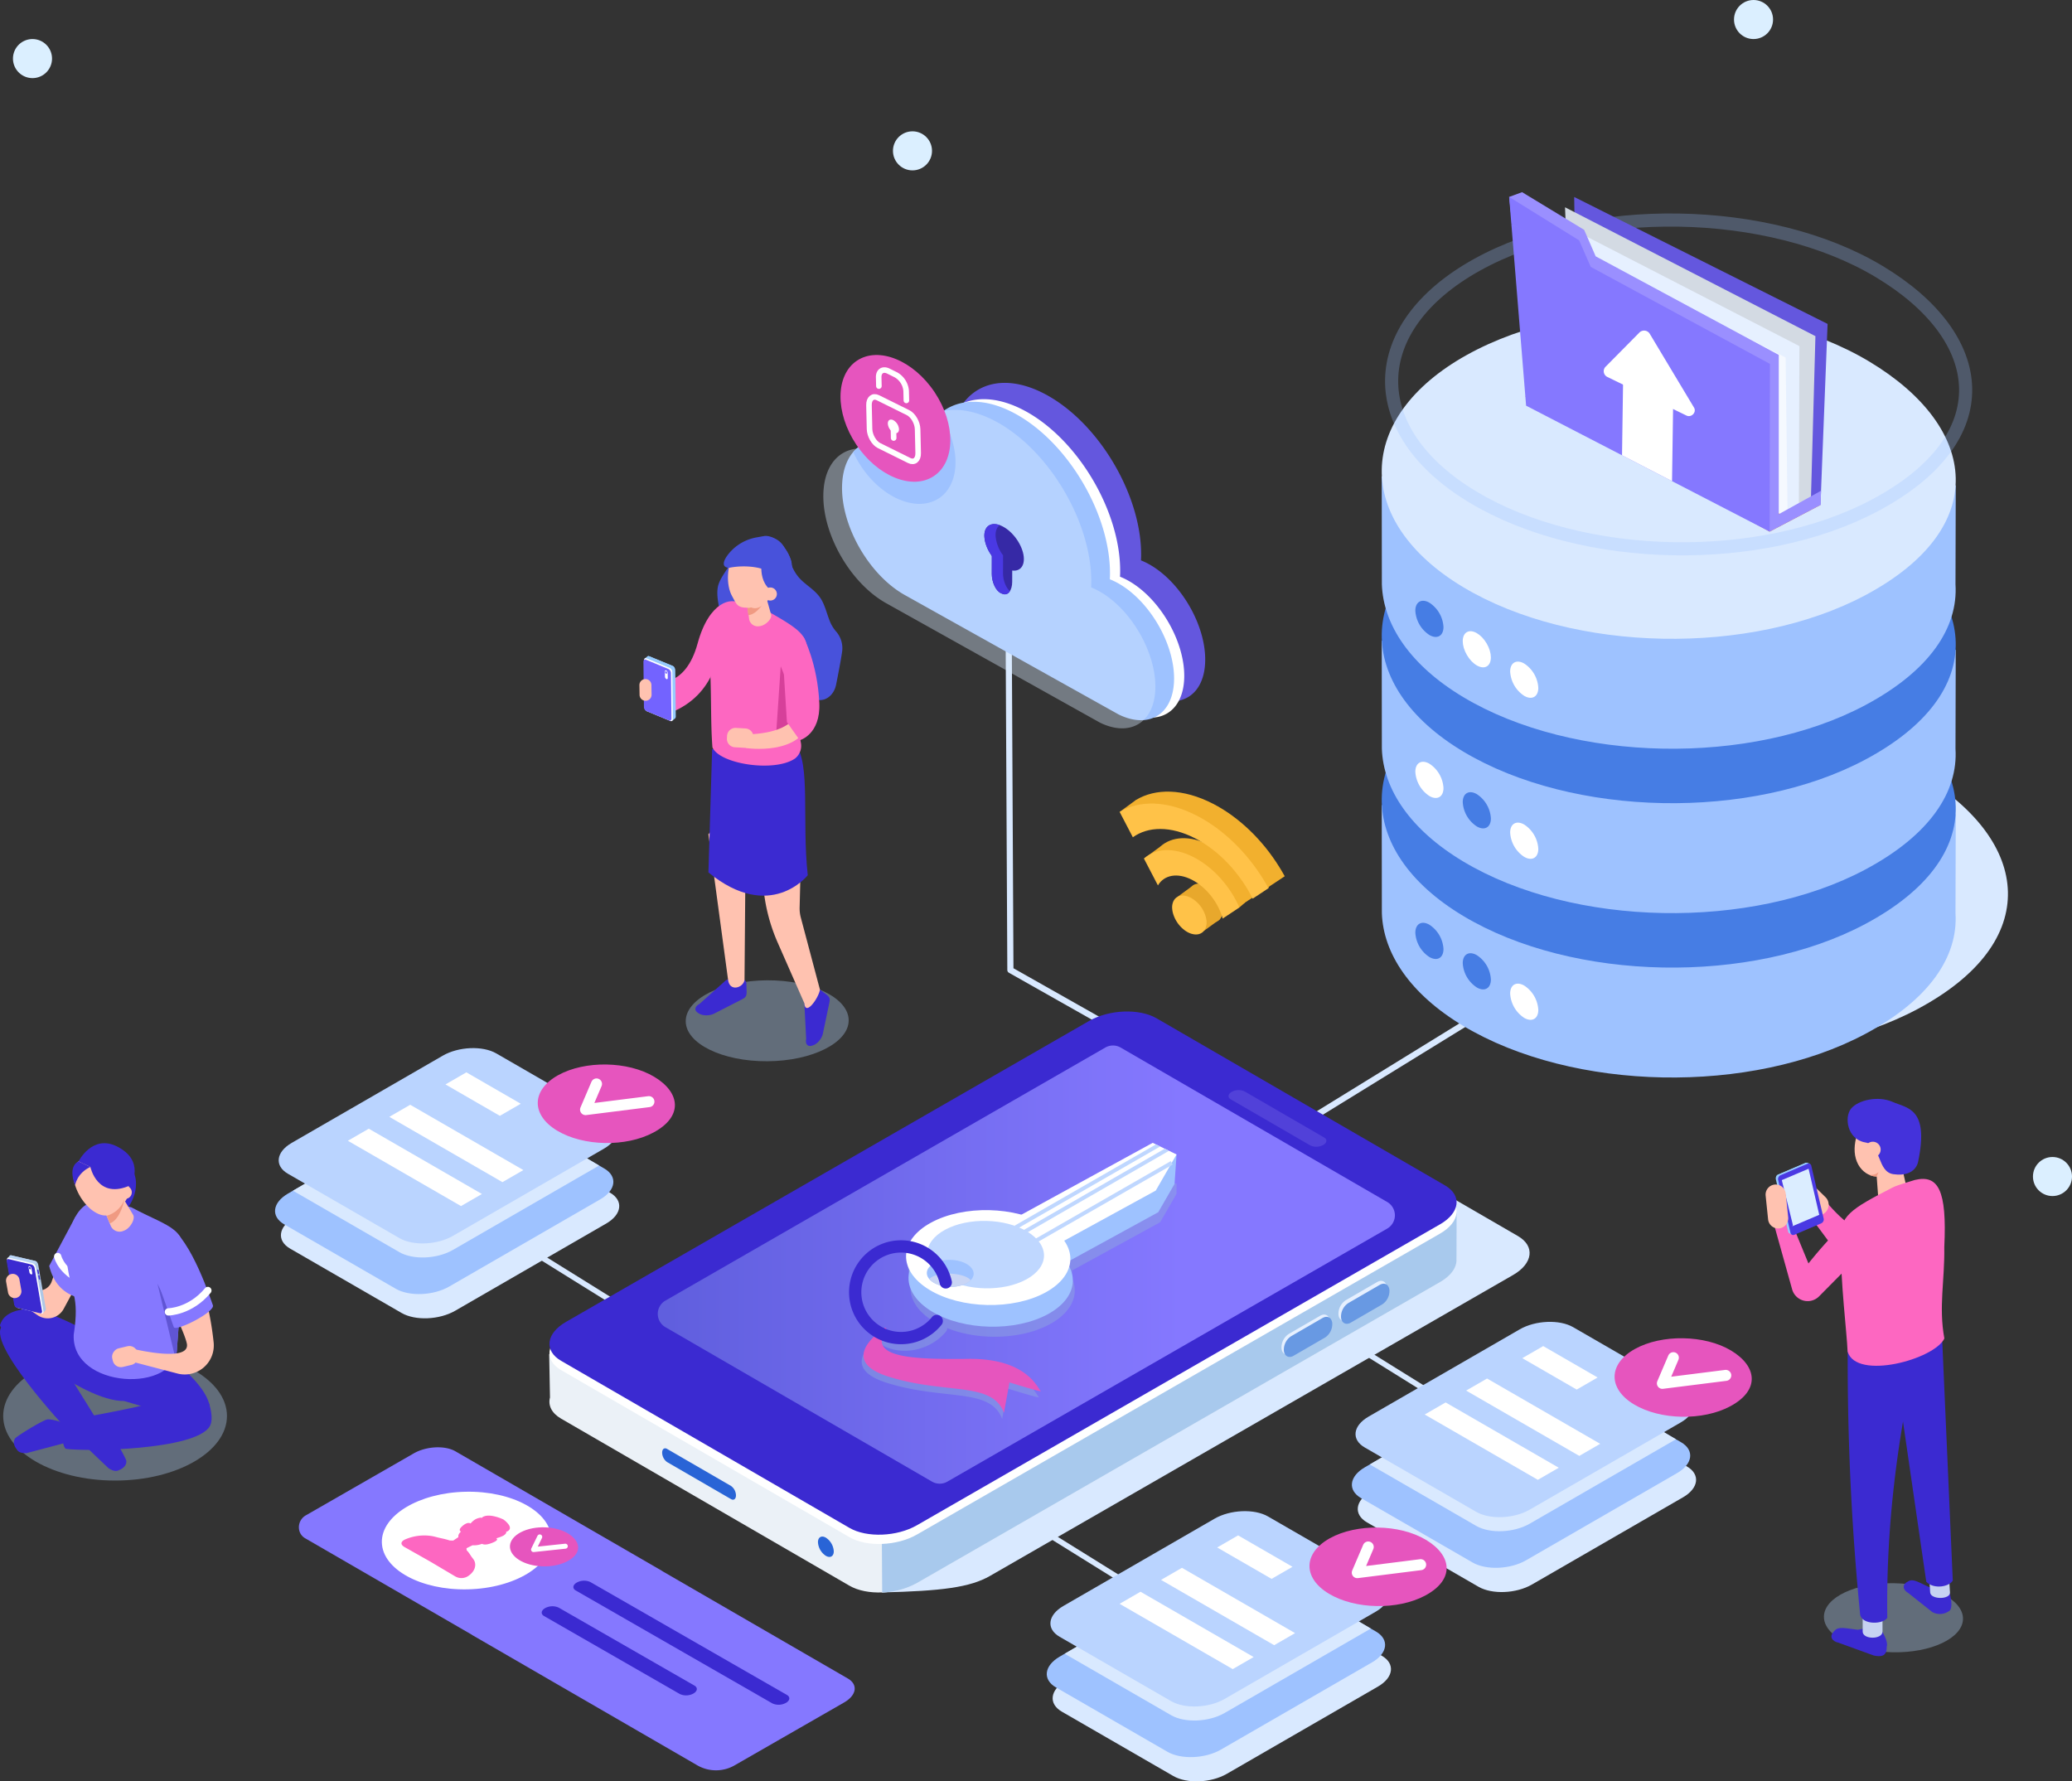 <svg xmlns="http://www.w3.org/2000/svg" xmlns:xlink="http://www.w3.org/1999/xlink" width="1012.073" height="870.156" viewBox="0 0 1012.073 870.156">
  <rect x="0" y="0" width="1012.073" height="870.156" fill="#333333" stroke="none"/>
  <defs>
    <linearGradient id="linear-gradient" y1="0.5" x2="1" y2="0.5" gradientUnits="objectBoundingBox">
      <stop offset="0.011" stop-color="#605fde"/>
      <stop offset="0.712" stop-color="#8578ff"/>
    </linearGradient>
  </defs>
  <g id="Grupo_16160" data-name="Grupo 16160" transform="translate(-216.172 -1174.242)">
    <ellipse id="Elipse_1430" data-name="Elipse 1430" cx="39.799" cy="19.772" rx="39.799" ry="19.772" transform="translate(550.988 1653.361) rotate(-0.379)" fill="#a8c4e5" opacity="0.4" style="mix-blend-mode: multiply;isolation: isolate"/>
    <line id="Línea_56" data-name="Línea 56" x1="145.311" y1="90.366" transform="translate(845.298 1811.322)" fill="none" stroke="#d9e9ff" stroke-linecap="round" stroke-linejoin="round" stroke-width="2.686"/>
    <g id="Grupo_16105" data-name="Grupo 16105">
      <g id="Grupo_16101" data-name="Grupo 16101">
        <path id="Trazado_36803" data-name="Trazado 36803" d="M938.341,1949.332l-54.475-31.452c-6.664-3.847-5.821-10.631,1.875-15.074l73.811-42.614c7.7-4.443,19.444-4.93,26.109-1.083l54.475,31.452c6.664,3.847,5.821,10.631-1.875,15.074l-73.811,42.614C956.755,1952.692,945.006,1953.179,938.341,1949.332Z" fill="#d9e9ff" style="mix-blend-mode: multiply;isolation: isolate"/>
        <path id="Trazado_36804" data-name="Trazado 36804" d="M935.469,1937.491l-54.475-31.451c-6.664-3.847-5.821-10.631,1.875-15.074l73.811-42.615c7.7-4.443,19.444-4.93,26.109-1.082l54.475,31.451c6.664,3.848,5.82,10.631-1.875,15.074l-73.811,42.615C953.882,1940.852,942.133,1941.339,935.469,1937.491Z" fill="#9ec2ff"/>
        <path id="Trazado_36805" data-name="Trazado 36805" d="M984.531,1877.756l-26.575-15.343,10.218-5.9,26.575,15.343Z" fill="#fff"/>
      </g>
      <g id="Grupo_16102" data-name="Grupo 16102">
        <path id="Trazado_36806" data-name="Trazado 36806" d="M937.252,1919.614l-52-30.023,17.727-10.353,55.484-48.764c7.7-4.443,19.445-4.93,26.109-1.083l29.176,35.408,21.042,12.493-71.429,41.239C955.665,1922.974,943.916,1923.461,937.252,1919.614Z" fill="#d9e9ff" style="mix-blend-mode: multiply;isolation: isolate"/>
        <path id="Trazado_36807" data-name="Trazado 36807" d="M937.252,1912.752,882.777,1881.3c-6.665-3.848-5.821-10.631,1.874-15.074l73.811-42.615c7.7-4.443,19.445-4.93,26.109-1.082l54.475,31.451c6.665,3.848,5.821,10.631-1.874,15.074L963.36,1911.67C955.665,1916.113,943.916,1916.6,937.252,1912.752Z" fill="#bad4ff"/>
        <path id="Trazado_36808" data-name="Trazado 36808" d="M986.314,1853.016l-26.575-15.343,10.218-5.9,26.575,15.343Z" fill="#fff"/>
        <path id="Trazado_36809" data-name="Trazado 36809" d="M987.573,1885.413l-55.26-31.9,10.218-5.9,55.261,31.9Z" fill="#fff"/>
        <path id="Trazado_36810" data-name="Trazado 36810" d="M967.336,1897.1l-55.261-31.9,10.218-5.9,55.261,31.9Z" fill="#fff"/>
      </g>
      <g id="Grupo_16104" data-name="Grupo 16104">
        <g id="Grupo_16103" data-name="Grupo 16103">
          <path id="Trazado_36811" data-name="Trazado 36811" d="M1061.718,1833.949c-12.838-7.7-33.856-8.048-46.943-.779s-13.29,19.4-.452,27.1,33.627,8.054,46.957.933C1075.933,1853.378,1074.557,1841.648,1061.718,1833.949Z" fill="#e655be"/>
          <path id="Trazado_36812" data-name="Trazado 36812" d="M1033.527,1837.433l-5.359,12.55,30.962-3.9" fill="none" stroke="#fff" stroke-linecap="round" stroke-linejoin="round" stroke-width="5.372"/>
        </g>
      </g>
    </g>
    <line id="Línea_57" data-name="Línea 57" x1="145.311" y1="90.366" transform="translate(696.266 1903.792)" fill="none" stroke="#d9e9ff" stroke-linecap="round" stroke-linejoin="round" stroke-width="2.686"/>
    <line id="Línea_58" data-name="Línea 58" x1="145.311" y1="90.366" transform="translate(450.911 1769.882)" fill="none" stroke="#d9e9ff" stroke-linecap="round" stroke-linejoin="round" stroke-width="2.686"/>
    <path id="Trazado_36813" data-name="Trazado 36813" d="M708.746,1459.494l.954,188.59,66.324,37.509" fill="none" stroke="#d9e9ff" stroke-linecap="round" stroke-linejoin="round" stroke-width="3"/>
    <line id="Línea_59" data-name="Línea 59" y1="100.241" x2="162.745" transform="translate(826.047 1639.096)" fill="none" stroke="#d9e9ff" stroke-linecap="round" stroke-linejoin="round" stroke-width="3"/>
    <g id="Grupo_16106" data-name="Grupo 16106">
      <path id="Trazado_36814" data-name="Trazado 36814" d="M647.075,1952.108,525.9,1863.739c-8.438-4.889-7.366-13.405,2.4-19.021l255.493-146.989c9.762-5.616,24.516-6.2,32.955-1.315l140.877,81.623c8.439,4.889,7.366,13.406-2.4,19.022L699.729,1944.047C689.967,1949.663,676.127,1951.408,647.075,1952.108Z" fill="#d9e9ff"/>
      <path id="Trazado_36815" data-name="Trazado 36815" d="M921.937,1781.5,781.06,1699.878c-8.439-4.89-23.193-4.3-32.955,1.315L501.515,1843.06c2.192-6.037,4.422-12.485,4.422-12.485l-21.515,5.167.394,21.135c-1.006,3.815.738,7.624,5.4,10.326l140.877,81.623c8.439,4.89,23.193,4.3,32.955-1.315l255.493-146.988C929.3,1794.907,930.376,1786.39,921.937,1781.5Z" fill="#ebf1f7"/>
      <path id="Trazado_36816" data-name="Trazado 36816" d="M927.651,1766.635l-27.193,2.421-119.4-69.178c-8.439-4.89-23.193-4.3-32.955,1.315L646.563,1870.61l.512,81.5a37.808,37.808,0,0,0,16.974-4.6l255.493-146.988c5.588-3.215,8.314-7.379,8.053-11.27Z" fill="#a8c9ed"/>
      <path id="Trazado_36817" data-name="Trazado 36817" d="M623.432,1932.032c0,2.45-1.736,3.434-3.868,2.2a8.52,8.52,0,0,1-3.856-6.673c0-2.449,1.736-3.433,3.869-2.2A8.517,8.517,0,0,1,623.432,1932.032Z" fill="#2964d6"/>
      <path id="Trazado_36818" data-name="Trazado 36818" d="M631.119,1925.132l-140.877-81.623c-8.439-4.89-7.366-13.406,2.395-19.022L748.13,1677.5c9.762-5.616,24.516-6.205,32.955-1.316l140.876,81.624c8.439,4.889,7.367,13.405-2.4,19.021L664.073,1923.817C654.312,1929.432,639.558,1930.021,631.119,1925.132Z" fill="#fff"/>
      <path id="Trazado_36819" data-name="Trazado 36819" d="M631.119,1920.594l-140.877-81.623c-8.439-4.89-7.366-13.406,2.395-19.022L748.13,1672.961c9.762-5.616,24.516-6.205,32.955-1.316l140.876,81.624c8.439,4.889,7.367,13.4-2.4,19.021L664.073,1919.279C654.312,1924.9,639.558,1925.484,631.119,1920.594Z" fill="#3b2ad1"/>
      <path id="Trazado_36820" data-name="Trazado 36820" d="M856.225,1733.777l-38.9-22.537c-1.6-.93-1.4-2.563.457-3.631h0a7.016,7.016,0,0,1,6.29-.25l38.9,22.537c1.6.93,1.4,2.563-.458,3.631h0A7.016,7.016,0,0,1,856.225,1733.777Z" fill="#5141d9"/>
      <path id="Trazado_36821" data-name="Trazado 36821" d="M573.246,1906.526,542,1888.423a5.788,5.788,0,0,1-2.4-4.6h0c0-1.766,1.087-2.583,2.411-1.817l31.244,18.1a5.792,5.792,0,0,1,2.4,4.6h0C575.654,1906.475,574.569,1907.293,573.246,1906.526Z" fill="#2964d6"/>
      <path id="Trazado_36822" data-name="Trazado 36822" d="M756.064,1685.944l-214.845,123.6a7.5,7.5,0,0,0-.02,12.987l130.21,75.443a7.5,7.5,0,0,0,7.5.012l214.845-123.6a7.5,7.5,0,0,0,.02-12.988l-130.21-75.443A7.5,7.5,0,0,0,756.064,1685.944Z" fill="url(#linear-gradient)"/>
      <path id="Trazado_36823" data-name="Trazado 36823" d="M869.97,1816.555h0c.325,2.63,2.452,3.7,4.728,2.384l15.343-8.892a7.889,7.889,0,0,0,3.547-7.18h0c-.325-2.63-2.453-3.7-4.728-2.384l-15.343,8.892A7.886,7.886,0,0,0,869.97,1816.555Z" fill="#e6f0ff"/>
      <path id="Trazado_36824" data-name="Trazado 36824" d="M871.218,1817.94h0c.325,2.63,2.453,3.7,4.728,2.384l15.343-8.892a7.886,7.886,0,0,0,3.547-7.18h0c-.325-2.63-2.453-3.7-4.728-2.384l-15.343,8.892A7.885,7.885,0,0,0,871.218,1817.94Z" fill="#6899e3"/>
      <path id="Trazado_36825" data-name="Trazado 36825" d="M842.14,1833.021h0c.325,2.63,2.453,3.7,4.729,2.384l15.342-8.892a7.883,7.883,0,0,0,3.547-7.179h0c-.325-2.631-2.452-3.7-4.728-2.385l-15.343,8.892A7.89,7.89,0,0,0,842.14,1833.021Z" fill="#e6f0ff"/>
      <path id="Trazado_36826" data-name="Trazado 36826" d="M843.291,1834.125h0c.324,2.63,2.452,3.7,4.728,2.384l15.343-8.892a7.887,7.887,0,0,0,3.546-7.18h0c-.325-2.63-2.452-3.7-4.728-2.384l-15.343,8.892A7.886,7.886,0,0,0,843.291,1834.125Z" fill="#6899e3"/>
    </g>
    <g id="Grupo_16117" data-name="Grupo 16117">
      <path id="Trazado_36827" data-name="Trazado 36827" d="M1154.712,1553.021c-53.738-32.228-141.711-33.688-196.493-3.262s-55.627,81.217-1.888,113.445,140.75,33.713,196.545,3.906C1214.21,1634.344,1208.451,1585.249,1154.712,1553.021Z" fill="#d9e9ff"/>
      <path id="Trazado_36828" data-name="Trazado 36828" d="M1171.465,1572.028l-52.71-12.57c-52.562-25.824-129.976-26.1-181.441,0l-46.235,8.088.065,52.737c.669,19.754,13.851,39.544,39.692,55.041,53.739,32.228,140.751,33.713,196.546,3.906,31.52-16.838,45.279-37.989,43.954-58.947Z" fill="#9ec2ff"/>
      <path id="Trazado_36829" data-name="Trazado 36829" d="M1129.218,1511.447c-53.739-32.227-141.712-33.688-196.493-3.262S877.1,1589.4,930.836,1621.63s140.751,33.713,196.546,3.906C1188.716,1592.771,1182.956,1543.675,1129.218,1511.447Z" fill="#467de4"/>
      <path id="Trazado_36830" data-name="Trazado 36830" d="M1171.465,1491.726l-52.71-12.569c-52.562-25.825-129.976-26.1-181.441,0l-46.235,8.088.065,52.737c.669,19.753,13.851,39.543,39.692,55.041,53.739,32.228,140.751,33.713,196.546,3.906,31.52-16.838,45.279-37.989,43.954-58.947Z" fill="#9ec2ff"/>
      <path id="Trazado_36831" data-name="Trazado 36831" d="M1129.218,1431.146c-53.739-32.228-141.712-33.688-196.493-3.262s-55.627,81.217-1.889,113.445,140.751,33.713,196.546,3.906C1188.716,1512.469,1182.956,1463.374,1129.218,1431.146Z" fill="#467de4"/>
      <path id="Trazado_36832" data-name="Trazado 36832" d="M1171.465,1411.425l-52.71-12.569c-52.562-25.825-129.976-26.1-181.441,0l-46.235,8.087.065,52.737c.669,19.754,13.851,39.544,39.692,55.042,53.739,32.227,140.751,33.713,196.546,3.906,31.52-16.839,45.279-37.989,43.954-58.948Z" fill="#9ec2ff"/>
      <path id="Trazado_36833" data-name="Trazado 36833" d="M1129.218,1350.845c-53.739-32.228-141.712-33.689-196.493-3.262s-55.627,81.217-1.889,113.445,140.751,33.713,196.546,3.906C1188.716,1432.168,1182.956,1383.073,1129.218,1350.845Z" fill="#d9e9ff"/>
      <path id="Trazado_36834" data-name="Trazado 36834" d="M921.242,1480.506c0,4.357-3.074,6.113-6.87,3.922a15.152,15.152,0,0,1-6.874-11.857c0-4.357,3.075-6.113,6.87-3.921A15.147,15.147,0,0,1,921.242,1480.506Z" fill="#467de4"/>
      <g id="Grupo_16108" data-name="Grupo 16108">
        <g id="Grupo_16107" data-name="Grupo 16107">
          <ellipse id="Elipse_1431" data-name="Elipse 1431" cx="5.594" cy="9.691" rx="5.594" ry="9.691" transform="matrix(0.863, -0.504, 0.504, 0.863, 927.81, 1485.855)" fill="#fff"/>
        </g>
      </g>
      <g id="Grupo_16110" data-name="Grupo 16110">
        <g id="Grupo_16109" data-name="Grupo 16109">
          <path id="Trazado_36835" data-name="Trazado 36835" d="M967.559,1510.231c0,4.357-3.075,6.112-6.871,3.921a15.15,15.15,0,0,1-6.874-11.856c0-4.357,3.075-6.113,6.87-3.922A15.153,15.153,0,0,1,967.559,1510.231Z" fill="#fff"/>
        </g>
      </g>
      <g id="Grupo_16112" data-name="Grupo 16112">
        <g id="Grupo_16111" data-name="Grupo 16111">
          <path id="Trazado_36836" data-name="Trazado 36836" d="M921.242,1559.16c0,4.357-3.074,6.112-6.87,3.921a15.15,15.15,0,0,1-6.874-11.856c0-4.357,3.075-6.113,6.87-3.922A15.149,15.149,0,0,1,921.242,1559.16Z" fill="#fff"/>
        </g>
      </g>
      <path id="Trazado_36837" data-name="Trazado 36837" d="M944.4,1574.022c0,4.357-3.074,6.113-6.87,3.921a15.15,15.15,0,0,1-6.874-11.856c0-4.357,3.075-6.113,6.87-3.922A15.149,15.149,0,0,1,944.4,1574.022Z" fill="#467de4"/>
      <g id="Grupo_16114" data-name="Grupo 16114">
        <g id="Grupo_16113" data-name="Grupo 16113">
          <path id="Trazado_36838" data-name="Trazado 36838" d="M967.559,1588.884c0,4.357-3.075,6.113-6.871,3.922a15.152,15.152,0,0,1-6.874-11.857c0-4.357,3.075-6.112,6.87-3.921A15.151,15.151,0,0,1,967.559,1588.884Z" fill="#fff"/>
        </g>
      </g>
      <path id="Trazado_36839" data-name="Trazado 36839" d="M921.242,1637.813c0,4.357-3.074,6.113-6.87,3.922a15.152,15.152,0,0,1-6.874-11.857c0-4.357,3.075-6.113,6.87-3.921A15.147,15.147,0,0,1,921.242,1637.813Z" fill="#467de4"/>
      <path id="Trazado_36840" data-name="Trazado 36840" d="M944.4,1652.675c0,4.357-3.074,6.113-6.87,3.922a15.15,15.15,0,0,1-6.874-11.856c0-4.357,3.075-6.113,6.87-3.922A15.147,15.147,0,0,1,944.4,1652.675Z" fill="#467de4"/>
      <g id="Grupo_16116" data-name="Grupo 16116">
        <g id="Grupo_16115" data-name="Grupo 16115">
          <path id="Trazado_36841" data-name="Trazado 36841" d="M967.559,1667.538c0,4.357-3.075,6.112-6.871,3.921a15.15,15.15,0,0,1-6.874-11.856c0-4.357,3.075-6.113,6.87-3.922A15.153,15.153,0,0,1,967.559,1667.538Z" fill="#fff"/>
        </g>
      </g>
    </g>
    <path id="Trazado_36842" data-name="Trazado 36842" d="M1134.052,1306.881c-53.739-32.228-141.712-33.689-196.493-3.263s-55.627,81.217-1.889,113.445,140.751,33.714,196.546,3.907C1193.55,1388.2,1187.79,1339.108,1134.052,1306.881Z" fill="none" stroke="#9ec2ff" stroke-linecap="round" stroke-linejoin="round" stroke-width="6.407" opacity="0.27"/>
    <g id="Grupo_16120" data-name="Grupo 16120">
      <g id="Grupo_16118" data-name="Grupo 16118">
        <path id="Trazado_36843" data-name="Trazado 36843" d="M1105.389,1420.919l-118.965-61.528-1.335-88.927,123.771,62.005Z" fill="#6457de"/>
        <path id="Trazado_36844" data-name="Trazado 36844" d="M1080.56,1433.934l-119.332-66.046,15.833-19.618,128.328,72.65Z" fill="#e68143"/>
        <path id="Trazado_36845" data-name="Trazado 36845" d="M1100.6,1422.474l-115.97-47.382-4.019-99.6,122.309,62.956Z" fill="#d3dae3"/>
        <path id="Trazado_36846" data-name="Trazado 36846" d="M1094.821,1426.545,979.176,1361.89l-6.386-81.547L1095.1,1343.3Z" fill="#e6f0ff"/>
        <path id="Trazado_36847" data-name="Trazado 36847" d="M1089.344,1427.234l-116.9-59.763-6.386-81.547,122.309,62.956Z" fill="#f5f9ff"/>
        <path id="Trazado_36848" data-name="Trazado 36848" d="M1078.791,1428.849l26.872-14.884-.208,6.924-24.894,13.045Z" fill="#9a8fff"/>
        <path id="Trazado_36849" data-name="Trazado 36849" d="M995.585,1299.448l-5.634-12.937-30.312-18.4-6.32,2.324,10.7,96.8,111.111,63.687,9.883-3.484V1347.6Z" fill="#9a8fff"/>
        <path id="Trazado_36850" data-name="Trazado 36850" d="M954.389,1283.628l-1.071-13.19,34.206,21.236,6.466,14.848Z" fill="#8578ff"/>
        <path id="Trazado_36851" data-name="Trazado 36851" d="M1080.56,1433.934,961.6,1372.405l-7.206-88.777,126.3,68.358Z" fill="#8578ff"/>
      </g>
      <g id="Grupo_16119" data-name="Grupo 16119">
        <path id="Trazado_36852" data-name="Trazado 36852" d="M1032.882,1409.272l-24.429-12.632.7-48.635,24.42,13.216Z" fill="#fff"/>
        <path id="Trazado_36853" data-name="Trazado 36853" d="M1001.2,1358.331l38.715,18.892c2.413,1.178,5.07-1.6,3.706-3.878l-21.683-36.159a3.239,3.239,0,0,0-5.09-.413l-16.331,16.512A3.109,3.109,0,0,0,1001.2,1358.331Z" fill="#fff"/>
      </g>
    </g>
    <g id="Grupo_16125" data-name="Grupo 16125">
      <path id="Trazado_36854" data-name="Trazado 36854" d="M779.793,1751.215l-63.754,21.266c-14.542-3.931-32.147-2.692-44.232,3.925-11.127,6.091-14.608,15.116-10.379,23.209-2.018,7,1.571,14.517,10.835,20.15l.05.029a18.814,18.814,0,0,1-12.6,6.353c-4.487.286-8.73,1.336-12.215-1.468-.632-.508-3.083,2.269-3.475,3.809-6.541,5.562-13.767,15.252,5.381,21.253,28.089,8.8,50.425,2.106,56.273,17.61l2.694-14.829s16.694,5.182,15.275,4.189-6.5-16-35.255-15.691c-24.236.259-44.548-.3-42.2-10.238,10.1,6.318,24.486,3.138,32.094-6.156a2.785,2.785,0,0,0,.588-1.6c15.408,6.13,36.362,5.573,50.141-1.97,11.126-6.092,14.607-15.117,10.378-23.21a13.748,13.748,0,0,0,.518-3.045l42.942-23.509,7.976-13.844.037-5.03Z" fill="#91b3db" opacity="0.4" style="mix-blend-mode: multiply;isolation: isolate"/>
      <g id="Grupo_16124" data-name="Grupo 16124">
        <path id="Trazado_36855" data-name="Trazado 36855" d="M790.865,1738.173l-101.241,54.608,20.888,12.7,71.4-39.087,7.976-13.844Z" fill="#9ec2ff"/>
        <path id="Trazado_36856" data-name="Trazado 36856" d="M728.815,1783.394c-15.466-9.4-40.874-9.982-56.75-1.29s-16.21,23.361-.744,32.765,40.874,9.982,56.751,1.29S744.281,1792.8,728.815,1783.394Z" fill="#9ec2ff"/>
        <path id="Trazado_36857" data-name="Trazado 36857" d="M779.207,1732.487l-90.783,49.7,20.888,12.7,71.4-39.087,10.156-17.628Z" fill="#fff"/>
        <path id="Trazado_36858" data-name="Trazado 36858" d="M727.615,1772.8c-15.466-9.4-40.874-9.982-56.751-1.29s-16.209,23.361-.743,32.765,40.874,9.981,56.751,1.29S743.081,1782.2,727.615,1772.8Z" fill="#fff"/>
        <path id="Trazado_36859" data-name="Trazado 36859" d="M718.033,1775.91c-10.988-6.682-29.041-7.092-40.321-.917s-11.517,16.6-.528,23.279,29.04,7.092,40.321.917S729.021,1782.591,718.033,1775.91Z" fill="#bfd7ff"/>
        <path id="Trazado_36860" data-name="Trazado 36860" d="M691.757,1796.507c-.083,3.64-5.271,6.475-11.588,6.332s-11.371-3.212-11.289-6.852,5.271-6.476,11.588-6.332S691.84,1792.866,691.757,1796.507Z" fill="#9ec2ff"/>
        <path id="Trazado_36861" data-name="Trazado 36861" d="M690.3,1799.617c-1.984,2.011-5.793,3.32-10.136,3.222-4.46-.1-8.291-1.661-10.129-3.85C674.477,1794.761,687.815,1796.119,690.3,1799.617Z" fill="#c9d5f5"/>
        <g id="Grupo_16121" data-name="Grupo 16121">
          <path id="Trazado_36862" data-name="Trazado 36862" d="M712.744,1774.6l-.938-1.676,69-39.662,2.062,1.005Z" fill="#bfd7ff"/>
        </g>
        <g id="Grupo_16122" data-name="Grupo 16122">
          <path id="Trazado_36863" data-name="Trazado 36863" d="M702.751,1785.037l-.959-1.664,83.307-48.012,2.084,1.016Z" fill="#bfd7ff"/>
        </g>
        <g id="Grupo_16123" data-name="Grupo 16123">
          <rect id="Rectángulo_3092" data-name="Rectángulo 3092" width="84.857" height="1.921" transform="translate(714.434 1783.657) rotate(-29.847)" fill="#bfd7ff"/>
        </g>
      </g>
      <path id="Trazado_36864" data-name="Trazado 36864" d="M648.981,1823.7a.554.554,0,0,0-.778-.761c-6.4,4.519-20.488,16.725,2.088,23.8,28.089,8.8,50.425,2.106,56.273,17.61l2.694-14.829s16.694,5.182,15.275,4.189-6.5-16-35.255-15.691C662.073,1838.314,639.787,1837.582,648.981,1823.7Z" fill="#e655be"/>
      <path id="Trazado_36865" data-name="Trazado 36865" d="M673.721,1819.506a22.385,22.385,0,1,1,4.415-18.85" fill="none" stroke="#3b2ad1" stroke-linecap="round" stroke-linejoin="round" stroke-width="6"/>
    </g>
    <g id="Grupo_16130" data-name="Grupo 16130">
      <g id="Grupo_16126" data-name="Grupo 16126">
        <path id="Trazado_36866" data-name="Trazado 36866" d="M789.308,2041.8l-54.475-31.451c-6.664-3.848-5.821-10.632,1.875-15.074l73.811-42.615c7.7-4.443,19.444-4.93,26.109-1.083l54.475,31.452c6.664,3.847,5.821,10.631-1.875,15.074l-73.811,42.614C807.722,2045.162,795.973,2045.649,789.308,2041.8Z" fill="#d9e9ff" style="mix-blend-mode: multiply;isolation: isolate"/>
        <path id="Trazado_36867" data-name="Trazado 36867" d="M786.436,2029.961l-54.475-31.451c-6.664-3.847-5.821-10.631,1.875-15.074l73.811-42.615c7.7-4.443,19.444-4.93,26.109-1.082l54.475,31.451c6.664,3.848,5.821,10.631-1.875,15.074l-73.811,42.615C804.85,2033.322,793.1,2033.809,786.436,2029.961Z" fill="#9ec2ff"/>
        <path id="Trazado_36868" data-name="Trazado 36868" d="M835.5,1970.226l-26.574-15.343,10.218-5.9,26.575,15.343Z" fill="#fff"/>
      </g>
      <g id="Grupo_16127" data-name="Grupo 16127">
        <path id="Trazado_36869" data-name="Trazado 36869" d="M788.219,2012.084l-52-30.023,17.727-10.353,55.484-48.764c7.7-4.443,19.445-4.93,26.109-1.083l29.176,35.408,21.043,12.493L814.328,2011C806.632,2015.444,794.883,2015.931,788.219,2012.084Z" fill="#d9e9ff" style="mix-blend-mode: multiply;isolation: isolate"/>
        <path id="Trazado_36870" data-name="Trazado 36870" d="M788.219,2005.222l-54.475-31.451c-6.665-3.848-5.821-10.631,1.874-15.074l73.811-42.615c7.7-4.443,19.445-4.93,26.109-1.082l54.475,31.451c6.665,3.848,5.821,10.631-1.874,15.074l-73.811,42.615C806.632,2008.583,794.883,2009.07,788.219,2005.222Z" fill="#bad4ff"/>
        <path id="Trazado_36871" data-name="Trazado 36871" d="M837.281,1945.486l-26.575-15.343,10.218-5.9,26.575,15.343Z" fill="#fff"/>
        <path id="Trazado_36872" data-name="Trazado 36872" d="M838.54,1977.883l-55.261-31.9,10.218-5.9,55.261,31.9Z" fill="#fff"/>
        <path id="Trazado_36873" data-name="Trazado 36873" d="M818.3,1989.567l-55.261-31.9,10.218-5.9,55.261,31.9Z" fill="#fff"/>
      </g>
      <g id="Grupo_16129" data-name="Grupo 16129">
        <g id="Grupo_16128" data-name="Grupo 16128">
          <path id="Trazado_36874" data-name="Trazado 36874" d="M912.686,1926.419c-12.839-7.7-33.856-8.048-46.944-.779s-13.29,19.4-.451,27.1,33.626,8.054,46.956.933C926.9,1945.848,925.524,1934.119,912.686,1926.419Z" fill="#e655be"/>
          <path id="Trazado_36875" data-name="Trazado 36875" d="M884.494,1929.9l-5.359,12.55,30.962-3.9" fill="none" stroke="#fff" stroke-linecap="round" stroke-linejoin="round" stroke-width="5.372"/>
        </g>
      </g>
    </g>
    <g id="Grupo_16135" data-name="Grupo 16135">
      <g id="Grupo_16131" data-name="Grupo 16131">
        <path id="Trazado_36876" data-name="Trazado 36876" d="M412.358,1815.613l-54.475-31.451c-6.665-3.848-5.821-10.631,1.874-15.074l73.811-42.615c7.7-4.443,19.445-4.93,26.109-1.082l54.475,31.451c6.665,3.848,5.821,10.631-1.874,15.074l-73.812,42.615C430.771,1818.974,419.022,1819.461,412.358,1815.613Z" fill="#d9e9ff" style="mix-blend-mode: multiply;isolation: isolate"/>
        <path id="Trazado_36877" data-name="Trazado 36877" d="M409.486,1803.773l-54.475-31.451c-6.665-3.848-5.821-10.631,1.874-15.074l73.811-42.615c7.7-4.443,19.445-4.93,26.109-1.082L511.28,1745c6.664,3.848,5.821,10.631-1.874,15.074l-73.812,42.615C427.9,1807.134,416.15,1807.621,409.486,1803.773Z" fill="#9ec2ff"/>
        <path id="Trazado_36878" data-name="Trazado 36878" d="M458.548,1744.037l-26.575-15.343,10.218-5.9,26.575,15.343Z" fill="#fff"/>
      </g>
      <g id="Grupo_16132" data-name="Grupo 16132">
        <path id="Trazado_36879" data-name="Trazado 36879" d="M411.268,1785.9l-52-30.023,17.728-10.353,55.484-48.764c7.7-4.443,19.444-4.93,26.109-1.082l29.175,35.407,21.043,12.493-71.429,41.24C429.681,1789.256,417.932,1789.743,411.268,1785.9Z" fill="#d9e9ff" style="mix-blend-mode: multiply;isolation: isolate"/>
        <path id="Trazado_36880" data-name="Trazado 36880" d="M411.268,1779.034l-54.475-31.451c-6.664-3.848-5.821-10.632,1.875-15.074l73.811-42.615c7.7-4.443,19.444-4.93,26.109-1.083l54.475,31.452c6.664,3.847,5.82,10.631-1.875,15.074l-73.811,42.614C429.681,1782.394,417.932,1782.881,411.268,1779.034Z" fill="#bad4ff"/>
        <path id="Trazado_36881" data-name="Trazado 36881" d="M460.33,1719.3l-26.575-15.343,10.218-5.9,26.574,15.343Z" fill="#fff"/>
        <path id="Trazado_36882" data-name="Trazado 36882" d="M461.59,1751.695l-55.261-31.9,10.218-5.9,55.261,31.9Z" fill="#fff"/>
        <path id="Trazado_36883" data-name="Trazado 36883" d="M441.352,1763.379l-55.26-31.9,10.218-5.9,55.261,31.9Z" fill="#fff"/>
      </g>
      <g id="Grupo_16134" data-name="Grupo 16134">
        <g id="Grupo_16133" data-name="Grupo 16133">
          <path id="Trazado_36884" data-name="Trazado 36884" d="M535.735,1700.231c-12.839-7.7-33.856-8.049-46.944-.78s-13.29,19.4-.451,27.1,33.626,8.054,46.956.933C549.95,1719.659,548.574,1707.93,535.735,1700.231Z" fill="#e655be"/>
          <path id="Trazado_36885" data-name="Trazado 36885" d="M507.543,1703.715l-5.359,12.55,30.962-3.9" fill="none" stroke="#fff" stroke-linecap="round" stroke-linejoin="round" stroke-width="5.372"/>
        </g>
      </g>
    </g>
    <g id="Grupo_16138" data-name="Grupo 16138">
      <g id="Grupo_16136" data-name="Grupo 16136">
        <path id="Trazado_36886" data-name="Trazado 36886" d="M806.291,1598.167c7.165,3.67,12.973,11.313,15.026,18.946l8.169-5.416c-4.467-10.2-12.671-19.623-22.391-24.6s-18.656-4.33-24.23.721l6.825,13.1C792.665,1595.854,799.126,1594.5,806.291,1598.167Z" fill="#f2b02e"/>
        <path id="Trazado_36887" data-name="Trazado 36887" d="M770.99,1565.028l6.45,12.377c7.438-5.34,18.43-5.629,30.325.464s22.058,17.218,28.216,29.523l7.72-5.119c-.831-1.526-1.721-3.028-2.643-4.514-8.043-12.966-19.468-24.292-32.489-30.962C794.055,1559.362,780.56,1559.236,770.99,1565.028Z" fill="#f2b02e"/>
        <path id="Trazado_36888" data-name="Trazado 36888" d="M799.222,1619.15c.117.17.231.341.355.508.208.277.427.542.654.806q.3.356.625.691c.2.208.4.411.61.607.286.266.586.511.89.752.175.138.342.283.52.408a12.348,12.348,0,0,0,1.548.959,10.161,10.161,0,0,0,1.572.64c.182.059.358.089.539.134a7.96,7.96,0,0,0,.932.181,6.378,6.378,0,0,0,.652.039,6,6,0,0,0,.676-.023,5.351,5.351,0,0,0,.72-.1c.139-.031.268-.078.4-.12a4.71,4.71,0,0,0,3.011-2.821v-.005a7.619,7.619,0,0,0,.513-2.109,9.368,9.368,0,0,0-.047-1.8,15.218,15.218,0,0,0-7.737-10.995c-4.061-2.081-7.658-.906-8.722,2.564a7.359,7.359,0,0,0-.295,1.623,8.122,8.122,0,0,0,.036,1.391,10.794,10.794,0,0,0,.146,1.074v0a12.815,12.815,0,0,0,.648,2.239A15.428,15.428,0,0,0,799.222,1619.15Z" fill="#e8a82c"/>
      </g>
      <path id="Trazado_36889" data-name="Trazado 36889" d="M763.064,1570.853l49.24,12.268,23.471,24.977,1.362-4.783-6.584-16.071s-17.505-12.2-18.383-13.019-36.658-9.437-36.658-9.437l-4.522.24Z" fill="#f2b02e"/>
      <path id="Trazado_36890" data-name="Trazado 36890" d="M774.94,1593.642l7.926-5.825,15.617,2.055L815.3,1601.1l8.891,14.1-2.635,2.318-18.743-20.4Z" fill="#f2b02e"/>
      <path id="Trazado_36891" data-name="Trazado 36891" d="M791.41,1612.277l6.765-4.97,13.807,16.01-7.771,5.645Z" fill="#e8a82c"/>
      <g id="Grupo_16137" data-name="Grupo 16137">
        <path id="Trazado_36892" data-name="Trazado 36892" d="M798.366,1603.993c7.165,3.67,12.973,11.312,15.026,18.945l8.168-5.416c-4.467-10.194-12.671-19.623-22.391-24.6s-18.655-4.33-24.229.722l6.825,13.1C784.739,1601.68,791.2,1600.322,798.366,1603.993Z" fill="#ffc248"/>
        <path id="Trazado_36893" data-name="Trazado 36893" d="M763.064,1570.853l6.45,12.378c7.439-5.341,18.43-5.63,30.325.463s22.058,17.219,28.216,29.523l7.72-5.119c-.831-1.526-1.72-3.028-2.642-4.514-8.044-12.966-19.468-24.292-32.49-30.962C786.129,1565.188,772.634,1565.062,763.064,1570.853Z" fill="#ffc248"/>
        <path id="Trazado_36894" data-name="Trazado 36894" d="M791.3,1624.975c.118.171.231.342.356.508.207.277.427.542.653.807q.3.354.625.69c.2.208.4.411.611.607.285.266.586.512.89.752.175.138.342.284.519.409a12.491,12.491,0,0,0,1.549.958,10.066,10.066,0,0,0,1.571.64c.183.059.358.089.54.134a7.785,7.785,0,0,0,.931.181,6.078,6.078,0,0,0,.652.039,5.807,5.807,0,0,0,.677-.023,5.5,5.5,0,0,0,.719-.1c.139-.032.268-.079.4-.121a4.711,4.711,0,0,0,3.012-2.821v0h0a7.565,7.565,0,0,0,.514-2.109,9.545,9.545,0,0,0-.047-1.8,15.223,15.223,0,0,0-7.737-10.995c-4.062-2.08-7.658-.905-8.722,2.564a7.314,7.314,0,0,0-.3,1.623,8.142,8.142,0,0,0,.036,1.392c.028.356.082.713.146,1.073v0a12.7,12.7,0,0,0,.647,2.239A15.468,15.468,0,0,0,791.3,1624.975Z" fill="#ffc248"/>
      </g>
    </g>
    <path id="Trazado_36895" data-name="Trazado 36895" d="M727.692,1367.319c25.866,14.356,46.4,49.674,45.856,78.876-.011.6-.044,1.191-.069,1.781a33.03,33.03,0,0,1,3.9,1.852c15.5,8.6,27.8,29.756,27.473,47.256-.314,16.91-12.31,24.212-27.112,16.911l-104.109-58.157c-17.492-9.618-31.322-33.473-30.955-53.21.371-19.922,14.806-28.228,32.453-18.434a46.873,46.873,0,0,1,5.27,3.431C683.841,1363.273,703.864,1354.095,727.692,1367.319Z" fill="#6457de"/>
    <path id="Trazado_36896" data-name="Trazado 36896" d="M717.455,1375.288c25.866,14.356,46.4,49.674,45.856,78.875-.011.6-.044,1.192-.069,1.781a33.2,33.2,0,0,1,3.9,1.853c15.5,8.6,27.8,29.756,27.473,47.256-.314,16.91-12.31,24.212-27.113,16.911L663.39,1463.807c-17.491-9.618-31.321-33.473-30.954-53.21.371-19.922,14.806-28.228,32.453-18.434a46.873,46.873,0,0,1,5.27,3.431C673.6,1371.242,693.627,1362.064,717.455,1375.288Z" fill="#fff"/>
    <path id="Trazado_36897" data-name="Trazado 36897" d="M712.488,1376.552c25.867,14.356,46.4,49.674,45.857,78.876-.011.6-.044,1.191-.07,1.781a33.042,33.042,0,0,1,3.9,1.853c15.5,8.6,27.8,29.755,27.474,47.255-.315,16.91-12.31,24.213-27.113,16.911l-104.109-58.157c-17.491-9.618-31.321-33.473-30.954-53.209.37-19.923,14.805-28.229,32.453-18.435a47,47,0,0,1,5.269,3.431C668.637,1372.506,688.661,1363.328,712.488,1376.552Z" fill="#9ec2ff"/>
    <path id="Trazado_36898" data-name="Trazado 36898" d="M703.354,1380.521c25.867,14.356,46.4,49.674,45.857,78.875-.012.6-.044,1.192-.07,1.781a33.279,33.279,0,0,1,3.9,1.853c15.5,8.6,27.8,29.756,27.473,47.255C780.2,1527.2,768.2,1534.5,753.4,1527.2L649.29,1469.04c-17.491-9.618-31.321-33.473-30.954-53.21.37-19.922,14.8-28.228,32.453-18.434a46.988,46.988,0,0,1,5.269,3.43C659.5,1376.475,679.527,1367.3,703.354,1380.521Z" fill="#d9e9ff" opacity="0.39"/>
    <path id="Trazado_36899" data-name="Trazado 36899" d="M632.949,1395.045c5.833-6.745,15.75-7.847,26.974-1.618a47,47,0,0,1,5.269,3.431c1.27-8.975,4.8-15.88,9.93-20.371,5.444,8.114,8.48,17.766,7.638,26.425-1.495,15.384-14.663,21.81-29.411,14.351C644.528,1412.8,637.143,1404.383,632.949,1395.045Z" fill="#9ec2ff"/>
    <ellipse id="Elipse_1432" data-name="Elipse 1432" cx="23.029" cy="33.888" rx="23.029" ry="33.888" transform="matrix(0.832, -0.554, 0.554, 0.832, 615.608, 1363.165)" fill="#e655be"/>
    <g id="Grupo_16139" data-name="Grupo 16139">
      <path id="Trazado_36900" data-name="Trazado 36900" d="M660.278,1399.195l-14.727-7.3c-2.483-1.23-4.575-4.875-4.65-8.1l-.271-11.635c-.075-3.226,1.9-4.859,4.377-3.629l14.728,7.3c2.482,1.23,4.575,4.875,4.65,8.1l.27,11.635C664.73,1398.792,662.761,1400.425,660.278,1399.195Z" fill="none" stroke="#fff" stroke-linecap="round" stroke-linejoin="round" stroke-width="2.721"/>
      <path id="Trazado_36901" data-name="Trazado 36901" d="M645.47,1362.831l-.1-4.281c-.069-2.993,2.063-4.357,4.739-3.031l3.685,1.825a9.909,9.909,0,0,1,4.992,7.852l.108,4.641" fill="none" stroke="#fff" stroke-linecap="round" stroke-linejoin="round" stroke-width="2.721"/>
      <path id="Trazado_36902" data-name="Trazado 36902" d="M655.284,1383.873c.039,1.683-1.149,2.443-2.655,1.7a5.53,5.53,0,0,1-2.8-4.4c-.039-1.683,1.149-2.443,2.655-1.7A5.53,5.53,0,0,1,655.284,1383.873Z" fill="#fff"/>
      <line id="Línea_60" data-name="Línea 60" x2="0.149" y2="6.422" transform="translate(652.541 1381.78)" fill="none" stroke="#fff" stroke-linecap="round" stroke-linejoin="round" stroke-width="2.721"/>
    </g>
    <path id="Trazado_36903" data-name="Trazado 36903" d="M557.781,1664.691l13-11.65c1.71-.877,5.469-1.1,7.993-.636a2.444,2.444,0,0,1,1.977,2.357l.06,2.485c.212,3.579-.134,4.079-2.391,5.237l-13.4,6.875c-2.257,1.158-5.614,1.131-7.46-.06l-.523-.338C555.188,1667.77,555.524,1665.849,557.781,1664.691Z" fill="#3b2ad1"/>
    <path id="Trazado_36904" data-name="Trazado 36904" d="M562.2,1581.757l9.573,70.909c.632,6.341,7.54,4.106,8.058.23l.756-91.5Z" fill="#ffc2b0"/>
    <path id="Trazado_36905" data-name="Trazado 36905" d="M609.948,1681.746l-.881-17.432c.393-1.881,2.586-4.942,4.533-6.614a2.443,2.443,0,0,1,3.076-.054l1.969,1.515c2.916,2.088,3.087,2.671,2.568,5.153l-3.085,14.743c-.519,2.483-2.651,5.076-4.738,5.762l-.592.194C610.711,1685.7,609.429,1684.229,609.948,1681.746Z" fill="#3b2ad1"/>
    <path id="Trazado_36906" data-name="Trazado 36906" d="M585.86,1561.914l3.052,43.909a86.57,86.57,0,0,0,7.122,28.864l13.033,29.627c.512,6.606,7.03-2.651,7.609-6.668l-9.347-35.208a17.373,17.373,0,0,1-.576-4.878l1.1-44.651Z" fill="#ffc2b0"/>
    <g id="Grupo_16141" data-name="Grupo 16141">
      <path id="Trazado_36907" data-name="Trazado 36907" d="M630.29,1994.147,540.013,1941.9c-.212-.147-.423-.294-.66-.431l-100.722-58.294c-5.113-2.959-14.218-2.511-20.337,1l-52.715,30.269c-4.4,2.526-4.592,8.755-.347,11.212l81.429,47.128-.043.024,110.288,63.831a18.256,18.256,0,0,0,18.226-.146l53.339-30.627C634.589,2002.353,635.4,1997.107,630.29,1994.147Z" fill="#8578ff"/>
      <ellipse id="Elipse_1433" data-name="Elipse 1433" cx="41.394" cy="23.845" rx="41.394" ry="23.845" transform="translate(402.165 1903.833) rotate(-1.255)" fill="#fff"/>
      <path id="Trazado_36908" data-name="Trazado 36908" d="M447.707,1936.355c-.431-.74-1.066-1.4-1.536-2.146-.261-.412-.528-.83-.813-1.232h0l-.03-.037a9.593,9.593,0,0,0-.721-.91l-.095-.1-.017,0-.37-.449h-.011l-.066-.652c-.007-.061.025-.32-.045-.3.081-.051.232-.105.3-.142l2.6-1.286c.015-.007.017-.016.026-.024a11.435,11.435,0,0,0,2.81-.176,12.005,12.005,0,0,0,1.875-.532c1.389.748,3.439.1,4.763-.4,1.062-.4,3.6-1.471,2.186-2.289.162-.054.319-.106.465-.15a16.739,16.739,0,0,0,2.651-.986,3.741,3.741,0,0,0,1.723-1.475.417.417,0,0,0-.1-.576,2.2,2.2,0,0,0,.784-.253c1.848-1.05,1.118-2.577.31-3.588a10.76,10.76,0,0,0-2.369-2.194,21.01,21.01,0,0,0-3.8-1.374c-1.752-.47-4.4-.9-6.225.165a.984.984,0,0,0-.442.451,1.829,1.829,0,0,0-1-.059,6.618,6.618,0,0,0-2.566.988,8.974,8.974,0,0,0-1.721,1.524c-.077.084-.168.174-.263.268-1.413-.819-3.28.64-3.979,1.251-.871.761-2.008,1.94-.715,2.744a4.66,4.66,0,0,0-.931,1.079,2.353,2.353,0,0,0-.315,1.619.2.2,0,0,0-.043.014q-1.12.747-2.242,1.493a2.635,2.635,0,0,1-.247.176c.027-.041-.422-.023-.529-.027l-1.13-.041v-.007l-.776-.214.005-.01-.18-.055c-.49-.151-1.026-.288-1.577-.42L433.3,1926h0c-.7-.165-1.42-.321-2.134-.473-1.286-.274-2.435-.642-3.717-.894a23.432,23.432,0,0,0-13.532,1.653c-2.122,1.047-2.2,2.451-.195,3.629l12.53,7.081,12.234,7.252a5.989,5.989,0,0,0,6.3-.1C448.68,1941.548,448.784,1938.2,447.707,1936.355Z" fill="#fd67c1"/>
      <g id="Grupo_16140" data-name="Grupo 16140">
        <path id="Trazado_36909" data-name="Trazado 36909" d="M493.935,1923.515c-6.166-3.949-16.613-4.32-23.334-.828s-7.169,9.524-1,13.473,16.5,4.32,23.336.9C500.449,1933.309,500.1,1927.464,493.935,1923.515Z" fill="#e655be"/>
        <path id="Trazado_36910" data-name="Trazado 36910" d="M479.809,1924.983l-3.027,6.191,15.517-1.649" fill="none" stroke="#fff" stroke-linecap="round" stroke-linejoin="round" stroke-width="2.44"/>
      </g>
      <path id="Trazado_36911" data-name="Trazado 36911" d="M593.452,2006.326l-96.059-55.172c-1.7-.976-1.489-2.705.469-3.841h0a7.418,7.418,0,0,1,6.65-.29l96.059,55.171c1.7.976,1.489,2.705-.469,3.841h0A7.421,7.421,0,0,1,593.452,2006.326Z" fill="#3b2ad1"/>
      <path id="Trazado_36912" data-name="Trazado 36912" d="M548.271,2001.753l-66.348-38.107c-1.7-.976-1.489-2.7.468-3.841h0a7.422,7.422,0,0,1,6.651-.291l66.349,38.108c1.7.976,1.489,2.7-.469,3.841h0A7.42,7.42,0,0,1,548.271,2001.753Z" fill="#3b2ad1"/>
    </g>
    <g id="Grupo_16142" data-name="Grupo 16142">
      <path id="Trazado_36913" data-name="Trazado 36913" d="M696.978,1435.976c-.034-5.457,4.26-7.354,9.592-4.238s9.681,10.066,9.715,15.522-4.26,7.354-9.592,4.238S697.012,1441.432,696.978,1435.976Z" fill="#3629a6"/>
      <path id="Trazado_36914" data-name="Trazado 36914" d="M705.293,1435.4l.691.273c2.549,1.007,4.628,5.314,4.621,9.571l-.024,13.205c-.007,4.257-2.1,6.916-4.647,5.91l-.692-.273c-2.548-1.007-4.627-5.314-4.62-9.572l.023-13.2C700.653,1437.05,702.744,1434.39,705.293,1435.4Z" fill="#3629a6"/>
      <path id="Trazado_36915" data-name="Trazado 36915" d="M706.1,1454.226l.015-8.726a18.078,18.078,0,0,1-3.659-9.81c-.015-2.331.765-4,2.074-4.924-4.344-1.583-7.582.466-7.552,5.2a18.072,18.072,0,0,0,3.66,9.81l-.016,8.726c-.007,4.257,2.072,8.564,4.621,9.571l.691.273a2.79,2.79,0,0,0,3.532-1.348C707.523,1461.315,706.093,1457.756,706.1,1454.226Z" fill="#4a39e3"/>
    </g>
    <path id="Trazado_36916" data-name="Trazado 36916" d="M241.581,1202.86a9.536,9.536,0,1,1-9.537-9.537A9.537,9.537,0,0,1,241.581,1202.86Z" fill="#dbefff"/>
    <circle id="Elipse_1434" data-name="Elipse 1434" cx="9.537" cy="9.537" r="9.537" transform="translate(1063.15 1174.242)" fill="#dbefff"/>
    <circle id="Elipse_1435" data-name="Elipse 1435" cx="9.537" cy="9.537" r="9.537" transform="translate(652.34 1238.392)" fill="#dbefff"/>
    <circle id="Elipse_1436" data-name="Elipse 1436" cx="9.537" cy="9.537" r="9.537" transform="translate(1209.172 1739.411)" fill="#dbefff"/>
    <g id="Grupo_16149" data-name="Grupo 16149">
      <ellipse id="Elipse_1437" data-name="Elipse 1437" cx="54.652" cy="31.549" rx="54.652" ry="31.549" transform="translate(217.73 1834.366)" fill="#a8c4e5" opacity="0.4" style="mix-blend-mode: multiply;isolation: isolate"/>
      <path id="Trazado_36917" data-name="Trazado 36917" d="M249.017,1870.1c-.373-.213-5.772-2.542-9.5-2.542-1.838,0-15.188,8.188-15.957,9.322-1.724,2.541.8,5.334.8,5.334h0c.6,1.138,1.991,2.054,5.005,1.785l22.176-5.858v-7.465A16.337,16.337,0,0,1,249.017,1870.1Z" fill="#3b2ad1"/>
      <path id="Trazado_36918" data-name="Trazado 36918" d="M258.339,1869.2c.441-.007,6.443.565,9.792,2.4,1.652.907,9.6,14.854,9.735,16.252.293,3.135-3.355,4.4-3.355,4.4v0c-1.105.725-2.8.863-5.38-.866L252.1,1875.178l3.688-6.709A16.791,16.791,0,0,0,258.339,1869.2Z" fill="#3b2ad1"/>
      <path id="Trazado_36919" data-name="Trazado 36919" d="M265.572,1828.2s-27.126-15.639-36.736-14.568-11.8,5.205-12.651,7.88,39.656,37.329,60.578,37.086l7.907,2.31s32.924,10.277,33.914,2.341c1.04-8.337-12.683-21.176-19.373-24.823S265.572,1828.2,265.572,1828.2Z" fill="#3b2ad1"/>
      <path id="Trazado_36920" data-name="Trazado 36920" d="M217.662,1821.645s10.705-9.971,29.924,20.671,21.166,34.289,21.166,34.289l-19.706-3.891S207.931,1828.94,217.662,1821.645Z" fill="#3b2ad1"/>
      <path id="Trazado_36921" data-name="Trazado 36921" d="M318.224,1859.574s-3.9-6.595-20.181-1.886c-18.728,5.418-50.874,10.512-50.874,10.512s-1.62,11.362,1.091,13.755c9.834,1.416,63.171.72,70.324-10.919C320.924,1867.229,318.224,1859.574,318.224,1859.574Z" fill="#3b2ad1"/>
      <path id="Trazado_36922" data-name="Trazado 36922" d="M248.864,1780.137l-7.326,19.712a6.524,6.524,0,0,1-9.94,3.634l-8.009-5.426-.715,10.658,11.641,7.967a8.833,8.833,0,0,0,12.755-3.078c4.384-8.087,10.268-19,10.268-19.31C257.538,1793.8,248.864,1780.137,248.864,1780.137Z" fill="#ffc2b0"/>
      <path id="Trazado_36923" data-name="Trazado 36923" d="M253.1,1768.452l-12.9,24.175c2.105,8.411,6.664,12.691,12.422,14.95l4.894-32.7Z" fill="#8578ff"/>
      <path id="Trazado_36924" data-name="Trazado 36924" d="M244.355,1788.014s1.828,8.723,15.646,13.45" fill="none" stroke="#fff" stroke-linecap="round" stroke-linejoin="round" stroke-width="3.574"/>
      <path id="Trazado_36925" data-name="Trazado 36925" d="M252.178,1826.234c3-19.678-1.5-19.93-3.314-35.546,0-24.887,9.4-34.1,25.082-28.377l6.478,1.721c18.924,10.194,28.535,9.682,25.15,29.709l-2.922,38.7C302.652,1855.045,250.973,1852.8,252.178,1826.234Z" fill="#8578ff"/>
      <path id="Trazado_36926" data-name="Trazado 36926" d="M293.093,1801.316l8.158,33.878.977,3.3,1.2-16.328Z" fill="#6055d4"/>
      <path id="Trazado_36927" data-name="Trazado 36927" d="M303.121,1777.36s13.609,16.905,17.4,52.546a14.185,14.185,0,0,1-17.48,15.323l-25.227-6.6.054-6.266s31.922,8.384,29.529-2C304.7,1818.672,283.367,1786.854,303.121,1777.36Z" fill="#ffc2b0"/>
      <path id="Trazado_36928" data-name="Trazado 36928" d="M237.193,1815.668l-11.224-3.662a2.315,2.315,0,0,1-1.516-1.787l-3.729-21.554c-.143-.824.305-1.359,1-1.2l11.6,2.723a2.312,2.312,0,0,1,1.516,1.787l3.712,21.452a1.314,1.314,0,0,1-.465,1.228Z" fill="#aec7e6"/>
      <path id="Trazado_36929" data-name="Trazado 36929" d="M227.312,1796.405s-2.725,14.618-2.867,13.794l-4.691-21.314,1.239-1.3a.806.806,0,0,1,.722-.136l11.6,2.723a1.885,1.885,0,0,1,.946.623Z" fill="#bad4f5"/>
      <g id="Grupo_16144" data-name="Grupo 16144">
        <g id="Grupo_16143" data-name="Grupo 16143">
          <path id="Trazado_36930" data-name="Trazado 36930" d="M236.4,1815.887l-11.574-2.731a2.294,2.294,0,0,1-1.49-1.794l-3.73-21.555c-.142-.823.292-1.354.987-1.191l11.568,2.732a2.292,2.292,0,0,1,1.484,1.8l3.73,21.554C237.513,1815.523,237.091,1816.05,236.4,1815.887Z" fill="#fff"/>
        </g>
      </g>
      <path id="Trazado_36931" data-name="Trazado 36931" d="M235.74,1815.738l-11.224-2.648a2.227,2.227,0,0,1-1.445-1.741l-3.617-20.9c-.139-.8.283-1.314.957-1.156l11.218,2.651a2.224,2.224,0,0,1,1.44,1.742l3.617,20.9C236.824,1815.385,236.414,1815.9,235.74,1815.738Z" fill="#3b2ad1"/>
      <g id="Grupo_16145" data-name="Grupo 16145">
        <path id="Trazado_36932" data-name="Trazado 36932" d="M233.536,1807.577" fill="none" stroke="#fff" stroke-miterlimit="10" stroke-width="0.123"/>
      </g>
      <path id="Trazado_36933" data-name="Trazado 36933" d="M223.921,1808.28h0a3.307,3.307,0,0,1-3.826-2.668l-.935-5.244a3.307,3.307,0,0,1,2.668-3.826h0a3.309,3.309,0,0,1,3.827,2.668l.935,5.244A3.308,3.308,0,0,1,223.921,1808.28Z" fill="#ffc2b0"/>
      <path id="Trazado_36934" data-name="Trazado 36934" d="M291.626,1795.792l9.458,26.806c1.341,2.08,20.685-7.709,19.033-10.9-.291-.564-10.589-32.941-21.662-38.168C289.461,1769.281,286.656,1783.58,291.626,1795.792Z" fill="#8578ff"/>
      <rect id="Rectángulo_3093" data-name="Rectángulo 3093" width="9.322" height="12.667" rx="4.052" transform="matrix(-0.234, -0.972, 0.972, -0.234, 272.23, 1842.92)" fill="#ffc2b0"/>
      <path id="Trazado_36935" data-name="Trazado 36935" d="M235.019,1796.678h0a.318.318,0,0,1-.369-.257l-.293-1.635a.318.318,0,0,1,.257-.369h0a.319.319,0,0,1,.369.257l.293,1.635A.318.318,0,0,1,235.019,1796.678Z" fill="#3b2ad1"/>
      <path id="Trazado_36936" data-name="Trazado 36936" d="M235.5,1799.349h0a.319.319,0,0,1-.37-.257l-.293-1.635a.319.319,0,0,1,.257-.369h0a.319.319,0,0,1,.369.257l.294,1.635A.319.319,0,0,1,235.5,1799.349Z" fill="#3b2ad1"/>
      <g id="Grupo_16147" data-name="Grupo 16147">
        <g id="Grupo_16146" data-name="Grupo 16146">
          <path id="Trazado_36937" data-name="Trazado 36937" d="M231.388,1796.741h0a1.372,1.372,0,0,1-.849-1.012l-.419-2.344c-.079-.446.172-.719.56-.608h0a1.375,1.375,0,0,1,.848,1.012l.419,2.345C232.027,1796.579,231.775,1796.852,231.388,1796.741Z" fill="#fff"/>
        </g>
      </g>
      <path id="Trazado_36938" data-name="Trazado 36938" d="M231.232,1793.9c0,.294-.21.449-.468.345a.826.826,0,0,1-.468-.719c0-.294.21-.449.468-.346A.828.828,0,0,1,231.232,1793.9Z" fill="#3b2ad1"/>
      <path id="Trazado_36939" data-name="Trazado 36939" d="M298.429,1815.074s10.67-.1,19.275-10.457" fill="none" stroke="#fff" stroke-linecap="round" stroke-linejoin="round" stroke-width="3.574"/>
      <g id="Grupo_16148" data-name="Grupo 16148">
        <path id="Trazado_36940" data-name="Trazado 36940" d="M272.8,1764.144s3.194,1.394,4.5,1.225,10.327-12.678,1.439-22.935c-5.628-6.5-17.388,1.685-17.388,1.685Z" fill="#3b2ad1"/>
        <path id="Trazado_36941" data-name="Trazado 36941" d="M273.2,1758.679c.926,7.17-3.041,11.015-8.861,8.587s-11.287-10.208-12.213-17.378,3.042-11.015,8.861-8.587S272.274,1751.509,273.2,1758.679Z" fill="#ffc2b0"/>
        <path id="Trazado_36942" data-name="Trazado 36942" d="M279.047,1753.749c.926,7.17-4.916,12.433-10.735,10.005s-11.287-10.208-12.213-17.378,3.042-11.015,8.861-8.587S278.122,1746.579,279.047,1753.749Z" fill="#ffc2b0"/>
        <path id="Trazado_36943" data-name="Trazado 36943" d="M277.08,1775.243l-.7.293a4.7,4.7,0,0,1-6.128-2.525l-5.586-13.418a4.7,4.7,0,0,1,2.525-6.128l.7-.293a4.7,4.7,0,0,1,6.128,2.525l7.263,12.1C282.273,1770.18,279.459,1774.252,277.08,1775.243Z" fill="#ffc2b0"/>
        <path id="Trazado_36944" data-name="Trazado 36944" d="M280.523,1756.257a3.183,3.183,0,1,1-3.564-2.749A3.184,3.184,0,0,1,280.523,1756.257Z" fill="#ffc2b0"/>
        <path id="Trazado_36945" data-name="Trazado 36945" d="M260.321,1744.252s3.431,16.471,19.794,8.849c0,0,7.136-11.752-6.693-18.8-12.19-6.211-18.889,7.268-18.889,7.268Z" fill="#3b2ad1"/>
        <path id="Trazado_36946" data-name="Trazado 36946" d="M252.855,1753.2s.81-5.826,7.466-8.949l-5.788-2.682S249.1,1743.425,252.855,1753.2Z" fill="#3b2ad1"/>
        <path id="Trazado_36947" data-name="Trazado 36947" d="M268.3,1768.1a12.833,12.833,0,0,0,8.616-7.9s-1.756,9.641-7.054,11.651Z" fill="#f09a82"/>
      </g>
    </g>
    <path id="Trazado_36948" data-name="Trazado 36948" d="M606.437,1456.388c3.044,3.52,7.609,5.766,10.433,9.935,2.13,3.145,3.024,7.245,4.471,10.932a17.453,17.453,0,0,0,3.277,5.514,12.392,12.392,0,0,1,2.834,10.156c-.593,4.045-1.787,10.283-2.883,15.745-1.453,7.236-8.8,10.082-13.137,4.893a6.681,6.681,0,0,1-.81-1.195c-1.811-3.493-2.82-2.52-4.655-5.882-3.249-5.949-10.83-10.658-16.67-10.682-5.125-.022-9.728-2.717-14.009-6.076-3.221-2.528-6.37-8.386-6.906-13.04-.593-5.16-2.512-10.712-1.56-15.782.926-4.93,6.529-10.31,7.785-15.131.6-2.3,10.246-7.735,13.238-7.535.957.064-8.8,4.185-7.938,4.706l1.579.956c4.5,2.728,7.4-8.706,12.17-7C602.078,1439.911,600.032,1448.978,606.437,1456.388Z" fill="#4852db"/>
    <path id="Trazado_36949" data-name="Trazado 36949" d="M537.376,1507.338s13.676,2.7,19.528-18.727c5.726-20.968,16.9-22.641,20.82-19.472s-10.352,21.565-10.352,21.565-.81,22.9-24,31.785C534,1526.081,537.376,1507.338,537.376,1507.338Z" fill="#fd67c1"/>
    <path id="Trazado_36950" data-name="Trazado 36950" d="M604.77,1538.052c7.42,9.291,3.037,36.852,5.951,63.726,0,0-18.3,23.344-48.523-1.383l1.822-60.207Z" fill="#3b2ad1"/>
    <path id="Trazado_36951" data-name="Trazado 36951" d="M564.162,1539.288c-1.058-13.419-.274-28.875-1.568-45.432.808-19.828,1.03-25.291,16.458-26.141l4.08,1.263a28.36,28.36,0,0,1,5.6,2.424c18.922,10.745,22.814,13.051,21.5,24.556-.215,5.955-3.374-.489-4.4,3.381-1.96,7.427-1.162,24.191,1.532,37.72a7.868,7.868,0,0,1-2.822,7.663C594.649,1551.627,567.633,1547.538,564.162,1539.288Z" fill="#fd67c1"/>
    <path id="Trazado_36952" data-name="Trazado 36952" d="M582.44,1468.257s1.673,3.072,2.816,3.744,17.986-5.539,17.254-19.142c-.463-8.616-16.816-7.523-16.816-7.523Z" fill="#4852db"/>
    <path id="Trazado_36953" data-name="Trazado 36953" d="M587.462,1480.072l-.68.088a4.223,4.223,0,0,1-4.711-3.641l-1.66-12.949a4.222,4.222,0,0,1,3.64-4.71l.68-.088a4.222,4.222,0,0,1,4.711,3.641l3.425,12.208C593.161,1476.917,589.759,1479.778,587.462,1480.072Z" fill="#ffc2b0"/>
    <path id="Trazado_36954" data-name="Trazado 36954" d="M581.219,1471.12a11.525,11.525,0,0,0,9.336-4.8s-3.8,7.937-8.872,8.423Z" fill="#f09a82"/>
    <path id="Trazado_36955" data-name="Trazado 36955" d="M592.453,1442.54c-2.139-3.776-5.4-4.677-8.429-2.855-2.967-1.507-6.552.054-9.2,4.545-3.68,6.254-4.135,15.789-1.016,21.3,2.179,3.848,2.279,6.141,9.351,5.432,3.686,1.723,7.919-2.483,10.631-7.093C597.476,1457.611,595.572,1448.047,592.453,1442.54Z" fill="#ffc2b0"/>
    <path id="Trazado_36956" data-name="Trazado 36956" d="M588.675,1446.409s-3.621,12.962,6.366,17.6c0,0,12.892-4.924,6.266-19.024-5.84-12.428-19.448-5.867-19.448-5.867Z" fill="#4852db"/>
    <path id="Trazado_36957" data-name="Trazado 36957" d="M592.9,1455.042c-1.9-3.659-12.609-5.145-20.724-3.4-3.856-.376-2.693-3.7.045-7.066a22.654,22.654,0,0,1,13.651-7.856l3.681-.658c6.6-.67,12.88,8.966,13.311,13.446l-4.281-.369C599.018,1453.615,597.384,1454.611,592.9,1455.042Z" fill="#4852db"/>
    <path id="Trazado_36958" data-name="Trazado 36958" d="M595.192,1466.023a3.195,3.195,0,1,1-1.133-4.373A3.195,3.195,0,0,1,595.192,1466.023Z" fill="#ffc2b0"/>
    <path id="Trazado_36959" data-name="Trazado 36959" d="M597.514,1499.734l10.739,26.2-13.02,7.445Z" fill="#d6409a"/>
    <path id="Rectángulo_3094" data-name="Rectángulo 3094" d="M4.122,0H5.357A4.122,4.122,0,0,1,9.479,4.122V8.774A4.123,4.123,0,0,1,5.357,12.9H4.122A4.122,4.122,0,0,1,0,8.774V4.122A4.122,4.122,0,0,1,4.122,0Z" transform="matrix(-0.058, 0.998, -0.998, -0.058, 584.419, 1530.317)" fill="#ffc2b0"/>
    <path id="Trazado_36960" data-name="Trazado 36960" d="M580.464,1539.632s27.914,4.341,31.839-14.981l-6.4-6.344s3.147,14.571-27.373,14.749Z" fill="#ffc2b0"/>
    <path id="Trazado_36961" data-name="Trazado 36961" d="M598.332,1491.75l2.217,35.244,6.27,8.842s10.221-2.768,9.545-18.152c-.85-19.351-7.715-32.29-7.715-32.29Z" fill="#fd67c1"/>
    <g id="Grupo_16155" data-name="Grupo 16155">
      <g id="Grupo_16154" data-name="Grupo 16154">
        <path id="Trazado_36962" data-name="Trazado 36962" d="M544.492,1526.339l-10.916-5.623a2.4,2.4,0,0,1-1.26-2.086l-.251-22.75c-.01-.869.539-1.344,1.225-1.061l11.458,4.721a2.4,2.4,0,0,1,1.26,2.086l.25,22.643a1.37,1.37,0,0,1-.681,1.183Z" fill="#97cbff"/>
        <path id="Trazado_36963" data-name="Trazado 36963" d="M537.545,1504.921s-5.225,14.557-5.235,13.688l-1.277-22.663,1.488-1.129a.837.837,0,0,1,.764-.02l11.458,4.722a1.957,1.957,0,0,1,.867.8Z" fill="#97cbff"/>
        <g id="Grupo_16151" data-name="Grupo 16151">
          <g id="Grupo_16150" data-name="Grupo 16150">
            <path id="Trazado_36964" data-name="Trazado 36964" d="M543.637,1526.432l-11.43-4.725a2.385,2.385,0,0,1-1.232-2.09l-.251-22.75c-.01-.869.524-1.342,1.21-1.059l11.424,4.726a2.383,2.383,0,0,1,1.226,2.091l.251,22.749C544.845,1526.244,544.323,1526.715,543.637,1526.432Z" fill="#fff"/>
          </g>
        </g>
        <path id="Trazado_36965" data-name="Trazado 36965" d="M542.988,1526.17l-11.085-4.582a2.318,2.318,0,0,1-1.2-2.027l-.243-22.062c-.009-.843.509-1.3,1.174-1.028l11.079,4.583a2.315,2.315,0,0,1,1.189,2.028l.243,22.062C544.16,1525.987,543.654,1526.445,542.988,1526.17Z" fill="#7363ff"/>
        <g id="Grupo_16153" data-name="Grupo 16153">
          <g id="Grupo_16152" data-name="Grupo 16152">
            <path id="Trazado_36966" data-name="Trazado 36966" d="M541.673,1505.943h0a1.426,1.426,0,0,1-.7-1.18l-.041-2.477c-.008-.47.3-.709.675-.53h0a1.426,1.426,0,0,1,.7,1.179l.041,2.477C542.356,1505.883,542.052,1506.121,541.673,1505.943Z" fill="#fff"/>
          </g>
        </g>
        <path id="Trazado_36967" data-name="Trazado 36967" d="M541.985,1503a.34.34,0,0,1-.538.277.859.859,0,0,1-.361-.816.34.34,0,0,1,.538-.277A.86.86,0,0,1,541.985,1503Z" fill="#7363ff"/>
      </g>
      <path id="Trazado_36968" data-name="Trazado 36968" d="M531.553,1516.551h0a2.942,2.942,0,0,1-2.981-2.886l-.077-4.738a2.944,2.944,0,0,1,2.887-2.982h0a2.943,2.943,0,0,1,2.981,2.887l.077,4.738A2.943,2.943,0,0,1,531.553,1516.551Z" fill="#ffc2b0"/>
    </g>
    <g id="Grupo_16159" data-name="Grupo 16159">
      <g id="Grupo_16157" data-name="Grupo 16157">
        <g id="Grupo_16156" data-name="Grupo 16156">
          <path id="Trazado_36969" data-name="Trazado 36969" d="M1162.025,1786.433c-7.471,9.005-11.658,13.4-23.43,14.736-16.286,1.854-27.8-19.884-37.743-31.769-4.453-5.322,2.985-13.331,7.5-7.937,8.05,9.62,18.9,18.94,32.333,17.193,8.976-1.169,10.8-.979,16.435-7.775,4.487-5.408,11.446,6.894,6.967,12.291Z" fill="#fd67c1"/>
        </g>
      </g>
      <path id="Trazado_36970" data-name="Trazado 36970" d="M1100.561,1766.434l-3.927-3.844a5.208,5.208,0,0,1-.08-7.344h0a5.21,5.21,0,0,1,7.344-.08l3.928,3.844a5.209,5.209,0,0,1,.079,7.344h0A5.209,5.209,0,0,1,1100.561,1766.434Z" fill="#ffc2b0"/>
      <path id="Trazado_36971" data-name="Trazado 36971" d="M1128.392,1783.543l-23.675,23.932a7.87,7.87,0,0,1-13.175-3.417l-10.574-37.849,8.435.614,10.109,24.585s15.252-19.319,20.315-20.183S1128.392,1783.543,1128.392,1783.543Z" fill="#fd67c1"/>
      <g id="Grupo_16158" data-name="Grupo 16158">
        <path id="Trazado_36972" data-name="Trazado 36972" d="M1091.338,1777.31l13.518-5.921a2.1,2.1,0,0,0,1.04-2.385l-5.977-25.537a1.389,1.389,0,0,0-1.867-1.148l-13.4,5.7a2.1,2.1,0,0,0-1.04,2.385l5.949,25.416c.15.642.424.782.977,1.06Z" fill="#97cbff"/>
        <path id="Trazado_36973" data-name="Trazado 36973" d="M1095.387,1753.829s10.738,16.151,10.509,15.175l-5.8-26.329-1.056-.361a1.23,1.23,0,0,0-.986.005l-13.4,5.7a1.781,1.781,0,0,0-.893.924Z" fill="#97cbff"/>
        <path id="Trazado_36974" data-name="Trazado 36974" d="M1092.547,1777.443l13.365-5.7a2.09,2.09,0,0,0,1-2.388l-5.977-25.537a1.373,1.373,0,0,0-1.848-1.147l-13.357,5.7a2.087,2.087,0,0,0-.995,2.389l5.977,25.537A1.357,1.357,0,0,0,1092.547,1777.443Z" fill="#4a39e3"/>
        <path id="Trazado_36975" data-name="Trazado 36975" d="M1091.628,1773.25l13.157-5.6-5.206-22.512L1086.5,1750.7l5.428,22C1091.975,1772.9,1091.449,1773.326,1091.628,1773.25Z" fill="#dbedff"/>
      </g>
      <path id="Trazado_36976" data-name="Trazado 36976" d="M1085.216,1774.279h0a4.946,4.946,0,0,0,4.4-5.413l-1.2-11.587a4.946,4.946,0,0,0-5.413-4.4h0a4.947,4.947,0,0,0-4.4,5.413l1.2,11.586A4.947,4.947,0,0,0,1085.216,1774.279Z" fill="#ffc2b0"/>
      <ellipse id="Elipse_1438" data-name="Elipse 1438" cx="16.872" cy="33.962" rx="16.872" ry="33.962" transform="matrix(0.018, -1, 1, 0.018, 1106.771, 1980.734)" fill="#a8c4e5" opacity="0.4" style="mix-blend-mode: multiply;isolation: isolate"/>
      <path id="Trazado_36977" data-name="Trazado 36977" d="M1166.45,1950.512l-7.954-1c-5.324-2.412-7.812-4.224-10.182-2.855l-.672.387c-2.371,1.369-2.071,3.782.666,5.363l11.7,9.291a7.717,7.717,0,0,0,8.611-.836s1.308-1.181.372-6.151C1168.454,1951.879,1168.64,1951.776,1166.45,1950.512Z" fill="#3b2ad1"/>
      <path id="Trazado_36978" data-name="Trazado 36978" d="M1132.12,1968.748l-8.469,1.595c-6.242-.717-9.384-1.753-11.36.428l-.56.618c-1.977,2.181-.876,4.552,2.446,5.269l17.248,6.265c3.322.717,6.486.57,6.316-4.293,0,0,.951-1.639-1.642-6.418C1134.62,1969.487,1134.777,1969.321,1132.12,1968.748Z" fill="#3b2ad1"/>
      <path id="Trazado_36979" data-name="Trazado 36979" d="M1126,1971.228c0,3.981,9.684,3.981,9.684,0v-12.939H1126Z" fill="#c6d2f2"/>
      <path id="Trazado_36980" data-name="Trazado 36980" d="M1124.778,1963.052c1.221,5.043,11.291,4.675,13.251,1.415-.639-43.529,4.665-88.732,15.642-134.771H1118.72A1259.747,1259.747,0,0,0,1124.778,1963.052Z" fill="#3b2ad1"/>
      <path id="Trazado_36981" data-name="Trazado 36981" d="M1158.963,1952.094c.221,3.6,9.905,3.6,9.684,0l-.717-11.717h-9.684Z" fill="#c6d2f2"/>
      <path id="Trazado_36982" data-name="Trazado 36982" d="M1157.064,1946.889c3.869,3.981,11.479,2.281,12.944-.594l-5.129-116.716-24.338,3.6Z" fill="#3b2ad1"/>
      <path id="Trazado_36983" data-name="Trazado 36983" d="M1131.482,1742.906c2.4,8.364,8.618,10.718,13.89,5.258s7.6-16.667,5.2-25.031-8.618-10.719-13.89-5.259S1129.082,1734.541,1131.482,1742.906Z" fill="#ffc2b0"/>
      <path id="Trazado_36984" data-name="Trazado 36984" d="M1122.667,1740.25c2.4,8.364,11.366,11.39,16.637,5.93s7.6-16.667,5.2-25.031-8.618-10.719-13.89-5.259S1120.267,1731.885,1122.667,1740.25Z" fill="#ffc2b0"/>
      <path id="Trazado_36985" data-name="Trazado 36985" d="M1142.952,1764.387l.9-.2a5.658,5.658,0,0,0,4.278-6.734l-3.809-17.074a5.657,5.657,0,0,0-6.734-4.277l-.9.2a5.658,5.658,0,0,0-4.278,6.734l1.248,16.944C1134.333,1763.008,1139.924,1765.062,1142.952,1764.387Z" fill="#ffc2b0"/>
      <path id="Trazado_36986" data-name="Trazado 36986" d="M1153.129,1741.508s-.907,7.88-12.1,6.3c-8.032-1.131-5.692-14.2-13.722-15.508-8.833-1.44-10.433-12.352-6.952-16.54s13.208-6.377,20.254-3.27S1158.516,1715.415,1153.129,1741.508Z" fill="#4432db"/>
      <path id="Trazado_36987" data-name="Trazado 36987" d="M1127.272,1736.839a3.831,3.831,0,1,0,2.626-4.739A3.831,3.831,0,0,0,1127.272,1736.839Z" fill="#ffc2b0"/>
      <path id="Trazado_36988" data-name="Trazado 36988" d="M1165.9,1828.061c-2.859-15.672.215-28.058-.034-44.72,1.356-27.809-2.969-35.451-14.4-32.708,0,0-8.686,2.561-10.657,3.577-20.878,10.756-26.45,14.074-25.534,26.551-.094,20.553,2.935,43.6,3.367,53.713C1122.945,1848.686,1161.125,1838.231,1165.9,1828.061Z" fill="#fd67c1"/>
      <path id="Trazado_36989" data-name="Trazado 36989" d="M1132.844,1748.93l.908-2.1a5.751,5.751,0,0,1-4.694,1.223A7.378,7.378,0,0,0,1132.844,1748.93Z" fill="#f09a82"/>
    </g>
  </g>
</svg>
